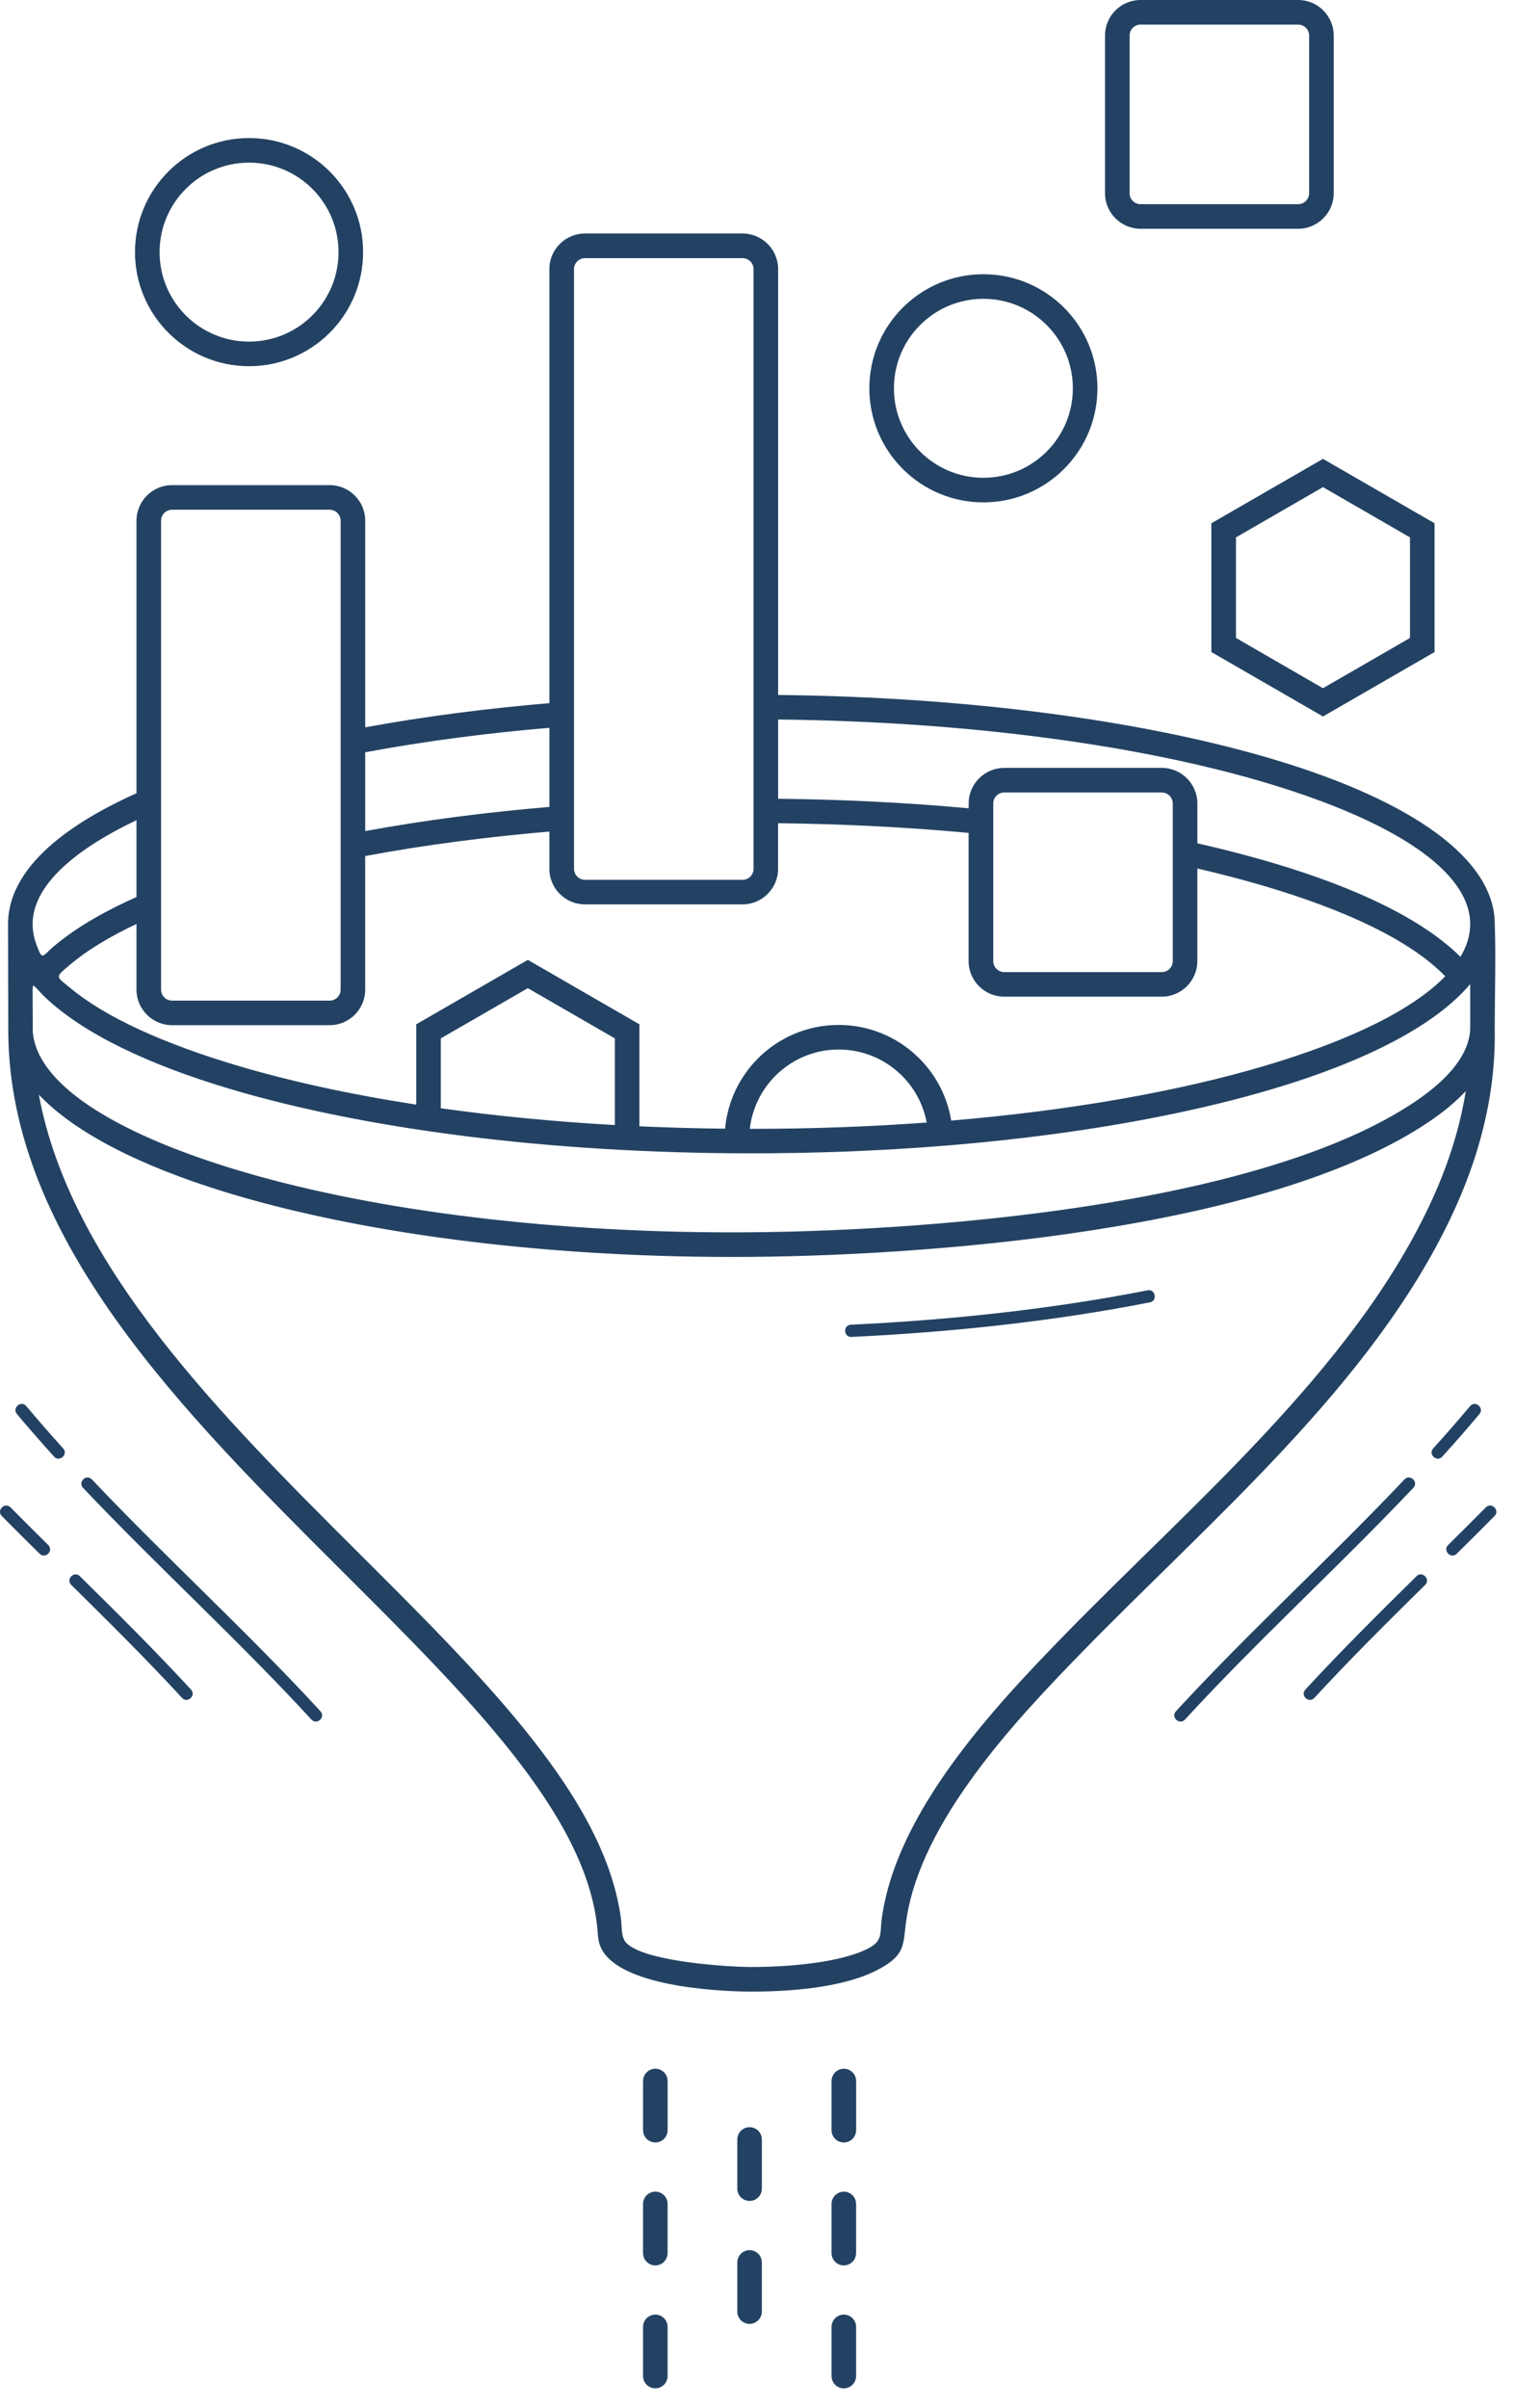 <svg width="56" height="89" viewBox="0 0 56 89" fill="none" xmlns="http://www.w3.org/2000/svg">
<path d="M27.45 9.541H21.622C21.4 9.541 21.218 9.724 21.218 9.945V32.112C21.218 32.334 21.401 32.516 21.622 32.516H27.45C27.672 32.516 27.854 32.333 27.854 32.112V9.945C27.854 9.723 27.671 9.541 27.45 9.541ZM31.646 76.911C31.645 76.593 31.328 76.374 31.03 76.486C30.853 76.555 30.738 76.721 30.737 76.911V78.728C30.738 79.046 31.055 79.265 31.353 79.153C31.53 79.084 31.645 78.918 31.646 78.728V76.911ZM30.737 87.815C30.737 88.134 31.054 88.352 31.352 88.24C31.529 88.172 31.644 88.005 31.645 87.815V85.998C31.644 85.68 31.327 85.461 31.029 85.573C30.853 85.642 30.737 85.809 30.737 85.998V87.815ZM30.737 83.272C30.737 83.59 31.054 83.809 31.352 83.696C31.529 83.628 31.644 83.461 31.645 83.272V81.454C31.644 81.136 31.327 80.918 31.029 81.03C30.853 81.098 30.737 81.265 30.737 81.454V83.272ZM28.162 79.071C28.161 78.753 27.844 78.534 27.546 78.646C27.369 78.715 27.254 78.881 27.253 79.071V80.888C27.254 81.206 27.571 81.425 27.869 81.313C28.046 81.245 28.161 81.078 28.162 80.888V79.071ZM27.253 85.432C27.253 85.75 27.57 85.969 27.868 85.857C28.045 85.788 28.16 85.621 28.161 85.432V83.615C28.16 83.296 27.844 83.078 27.546 83.19C27.369 83.258 27.253 83.425 27.253 83.615V85.432ZM24.678 76.91C24.677 76.592 24.36 76.373 24.062 76.485C23.886 76.554 23.77 76.72 23.77 76.91V78.727C23.77 79.045 24.087 79.264 24.385 79.152C24.562 79.084 24.677 78.917 24.678 78.727V76.91ZM23.769 87.815C23.77 88.133 24.087 88.352 24.384 88.239C24.561 88.171 24.677 88.004 24.677 87.815V85.997C24.677 85.679 24.36 85.46 24.062 85.573C23.885 85.641 23.77 85.808 23.769 85.997V87.815ZM23.769 83.271C23.77 83.589 24.087 83.808 24.384 83.696C24.561 83.627 24.677 83.46 24.677 83.271V81.454C24.677 81.135 24.36 80.917 24.062 81.029C23.885 81.097 23.77 81.264 23.769 81.454V83.271ZM22.727 41.579V38.377L19.511 36.521L16.294 38.377V40.959C18.312 41.242 20.469 41.453 22.726 41.58L22.727 41.579ZM15.386 40.824V37.857L19.511 35.475L23.635 37.857V41.626C24.672 41.673 25.728 41.703 26.802 41.714C26.892 40.703 27.341 39.794 28.019 39.115C28.782 38.352 29.836 37.88 31 37.88C32.116 37.88 33.132 38.315 33.886 39.025C34.548 39.646 35.008 40.479 35.16 41.415C39.607 41.039 43.579 40.332 46.754 39.39C49.884 38.461 52.216 37.326 53.421 36.081C51.416 34.013 47.003 32.733 44.258 32.098V35.521C44.258 36.244 43.668 36.835 42.945 36.835H37.117C36.393 36.835 35.803 36.244 35.803 35.521V30.782C33.464 30.566 31.111 30.451 28.761 30.425V32.11C28.761 32.834 28.171 33.424 27.448 33.424H21.62C20.897 33.424 20.307 32.834 20.307 32.11V30.733C18.025 30.929 15.751 31.218 13.499 31.638V36.576C13.499 37.299 12.909 37.889 12.186 37.889H6.358C5.635 37.889 5.045 37.299 5.045 36.576V34.148C4.204 34.546 3.302 35.048 2.569 35.67C2.021 36.134 2.055 36.069 2.626 36.538C3.922 37.603 6.052 38.575 8.793 39.389C10.72 39.961 12.941 40.447 15.384 40.824L15.386 40.824ZM34.254 41.487C34.122 40.782 33.768 40.157 33.267 39.685C32.676 39.13 31.879 38.789 31.002 38.789C30.088 38.789 29.262 39.16 28.663 39.758C28.149 40.273 27.802 40.957 27.716 41.72H27.776C30.01 41.72 32.18 41.639 34.254 41.487L34.254 41.487ZM42.946 29.289H37.118C36.896 29.289 36.714 29.473 36.714 29.694V35.522C36.714 35.744 36.897 35.926 37.118 35.926H42.946C43.168 35.926 43.35 35.743 43.35 35.522V29.694C43.35 29.472 43.167 29.289 42.946 29.289ZM37.118 28.38H42.946C43.669 28.38 44.259 28.971 44.259 29.694V31.167C47.254 31.846 51.753 33.151 53.984 35.362C54.22 34.967 54.344 34.563 54.344 34.154C54.344 32.193 51.522 30.361 46.944 28.975C42.29 27.565 35.881 26.668 28.763 26.592V29.521C31.114 29.546 33.464 29.658 35.805 29.873V29.694C35.805 28.971 36.395 28.381 37.119 28.381L37.118 28.38ZM48.902 18.003C47.829 18.622 46.759 19.242 45.686 19.861V23.578L48.902 25.435L52.118 23.578V19.861C51.046 19.242 49.975 18.622 48.902 18.003ZM48.902 16.959C50.277 17.752 51.652 18.545 53.027 19.339V24.098L48.902 26.48L44.777 24.098V19.339C46.152 18.545 47.527 17.752 48.902 16.959ZM9.206 6.011C7.379 6.011 5.899 7.492 5.899 9.318C5.899 11.145 7.38 12.625 9.206 12.625C11.033 12.625 12.513 11.145 12.513 9.318C12.513 7.491 11.033 6.011 9.206 6.011ZM9.206 5.102C11.535 5.102 13.422 6.99 13.422 9.318C13.422 11.646 11.534 13.534 9.206 13.534C6.878 13.534 4.99 11.646 4.99 9.318C4.99 6.99 6.878 5.102 9.206 5.102ZM12.187 18.839H6.359C6.137 18.839 5.954 19.022 5.954 19.244V36.576C5.954 36.798 6.138 36.981 6.359 36.981H12.187C12.409 36.981 12.591 36.797 12.591 36.576V19.244C12.591 19.022 12.408 18.839 12.187 18.839ZM6.359 17.93H12.187C12.91 17.93 13.5 18.52 13.5 19.244V26.881C15.748 26.468 18.029 26.181 20.307 25.987V9.944C20.307 9.22 20.898 8.63 21.621 8.63H27.449C28.172 8.63 28.762 9.22 28.762 9.944V25.685C35.978 25.762 42.481 26.673 47.206 28.104C52.172 29.608 55.238 31.732 55.252 34.136C55.297 35.383 55.251 36.726 55.25 37.984C55.299 40.444 54.686 42.77 53.633 44.989C50.695 51.188 44.779 56.147 39.961 61.095C37.567 63.554 34.072 67.256 33.509 70.909C33.363 71.86 33.528 72.254 32.383 72.831C31.099 73.479 29.101 73.616 27.669 73.605C26.379 73.595 22.946 73.386 22.236 72.034C22.087 71.75 22.105 71.473 22.07 71.167C21.598 66.993 17.302 62.709 12.676 58.097C6.781 52.219 0.364 45.821 0.306 38.16L0.298 34.153C0.298 31.78 3.165 30.159 5.045 29.316V19.244C5.045 18.52 5.636 17.93 6.359 17.93ZM13.5 27.803V30.715C15.748 30.303 18.029 30.015 20.308 29.822V26.898C18.026 27.093 15.752 27.383 13.5 27.803ZM5.045 33.151V30.313C3.645 30.977 1.206 32.361 1.206 34.153C1.206 34.404 1.252 34.653 1.343 34.9C1.576 35.535 1.558 35.339 1.975 34.986C2.876 34.222 3.994 33.621 5.045 33.151ZM42.417 47.687C42.71 47.63 42.797 48.076 42.504 48.133C38.88 48.844 35.161 49.235 31.474 49.411C31.177 49.425 31.156 48.973 31.453 48.959C35.117 48.784 38.816 48.395 42.417 47.688L42.417 47.687ZM0.068 56.031C-0.141 55.819 0.179 55.5 0.39 55.711C0.851 56.177 1.317 56.64 1.783 57.101C1.995 57.31 1.678 57.633 1.465 57.424C0.998 56.962 0.531 56.498 0.068 56.031V56.031ZM2.634 58.576C2.421 58.367 2.739 58.044 2.951 58.253C4.345 59.626 5.734 61.005 7.06 62.443C7.262 62.662 6.928 62.97 6.727 62.75C5.406 61.316 4.021 59.944 2.634 58.575L2.634 58.576ZM0.626 52.26C0.434 52.032 0.782 51.74 0.974 51.969C1.417 52.499 1.871 53.018 2.335 53.531C2.534 53.751 2.198 54.054 1.999 53.834C1.532 53.318 1.073 52.795 0.626 52.261V52.26ZM3.069 54.987C2.865 54.771 3.193 54.461 3.397 54.677C6.155 57.59 9.129 60.291 11.845 63.244C12.047 63.464 11.713 63.771 11.511 63.551C8.797 60.6 5.826 57.899 3.069 54.987L3.069 54.987ZM54.922 55.711C55.132 55.499 55.453 55.819 55.243 56.03C54.781 56.497 54.314 56.961 53.846 57.423C53.634 57.633 53.316 57.309 53.529 57.1C53.995 56.639 54.461 56.176 54.922 55.71V55.711ZM52.36 58.253C52.572 58.044 52.89 58.367 52.678 58.576C51.29 59.944 49.906 61.317 48.584 62.751C48.382 62.97 48.049 62.663 48.251 62.444C49.577 61.005 50.967 59.627 52.36 58.254L52.36 58.253ZM54.338 51.969C54.53 51.741 54.877 52.032 54.686 52.26C54.239 52.794 53.78 53.318 53.312 53.834C53.113 54.054 52.778 53.751 52.977 53.53C53.441 53.018 53.895 52.498 54.338 51.969V51.969ZM51.915 54.677C52.119 54.461 52.447 54.771 52.243 54.987C49.486 57.899 46.515 60.6 43.8 63.552C43.598 63.771 43.265 63.464 43.467 63.245C46.184 60.292 49.157 57.59 51.915 54.677L51.915 54.677ZM36.35 11.044C34.523 11.044 33.043 12.525 33.043 14.351C33.043 16.178 34.523 17.658 36.35 17.658C38.177 17.658 39.657 16.177 39.657 14.351C39.657 12.524 38.176 11.044 36.35 11.044ZM36.35 10.135C38.678 10.135 40.566 12.023 40.566 14.351C40.566 16.679 38.678 18.567 36.35 18.567C34.022 18.567 32.134 16.679 32.134 14.351C32.134 12.023 34.022 10.135 36.35 10.135ZM47.986 0.909H42.158C41.936 0.909 41.754 1.092 41.754 1.313V7.141C41.754 7.363 41.937 7.546 42.158 7.546H47.986C48.208 7.546 48.39 7.363 48.39 7.141V1.313C48.39 1.092 48.207 0.909 47.986 0.909ZM42.158 0H47.986C48.709 0 49.299 0.59 49.299 1.313V7.141C49.299 7.865 48.709 8.455 47.986 8.455H42.158C41.435 8.455 40.845 7.865 40.845 7.141V1.313C40.845 0.59 41.435 0 42.158 0ZM32.594 70.906C33.131 66.968 36.707 63.137 39.312 60.462C44.044 55.601 49.943 50.658 52.814 44.6C53.47 43.217 53.946 41.793 54.181 40.324C53.819 40.712 53.37 41.087 52.84 41.446C46.842 45.51 34.089 46.455 27.072 46.455C19.773 46.455 13.155 45.534 8.35 44.064C5.162 43.088 2.754 41.851 1.435 40.456C2.607 46.775 8.164 52.316 13.315 57.451C18.013 62.136 22.381 66.491 22.956 70.939C22.992 71.222 22.947 71.622 23.174 71.831C23.911 72.514 26.95 72.691 27.673 72.696C28.898 72.706 30.868 72.578 31.975 72.068C32.662 71.752 32.512 71.507 32.594 70.905L32.594 70.906ZM1.212 38.127C1.352 40.032 4.155 41.832 8.615 43.197C13.333 44.641 19.857 45.546 27.073 45.546C33.865 45.546 46.53 44.628 52.333 40.697C53.614 39.829 54.331 38.908 54.346 37.978L54.344 36.37C53.065 37.889 50.492 39.223 47.011 40.256C42.081 41.72 35.279 42.625 27.775 42.625C20.272 42.625 13.471 41.72 8.539 40.256C5.462 39.343 3.095 38.195 1.704 36.891C1.139 36.362 1.206 36.148 1.207 37.027C1.208 37.394 1.208 37.761 1.211 38.127L1.212 38.127Z" fill="#234263"/>
</svg>
